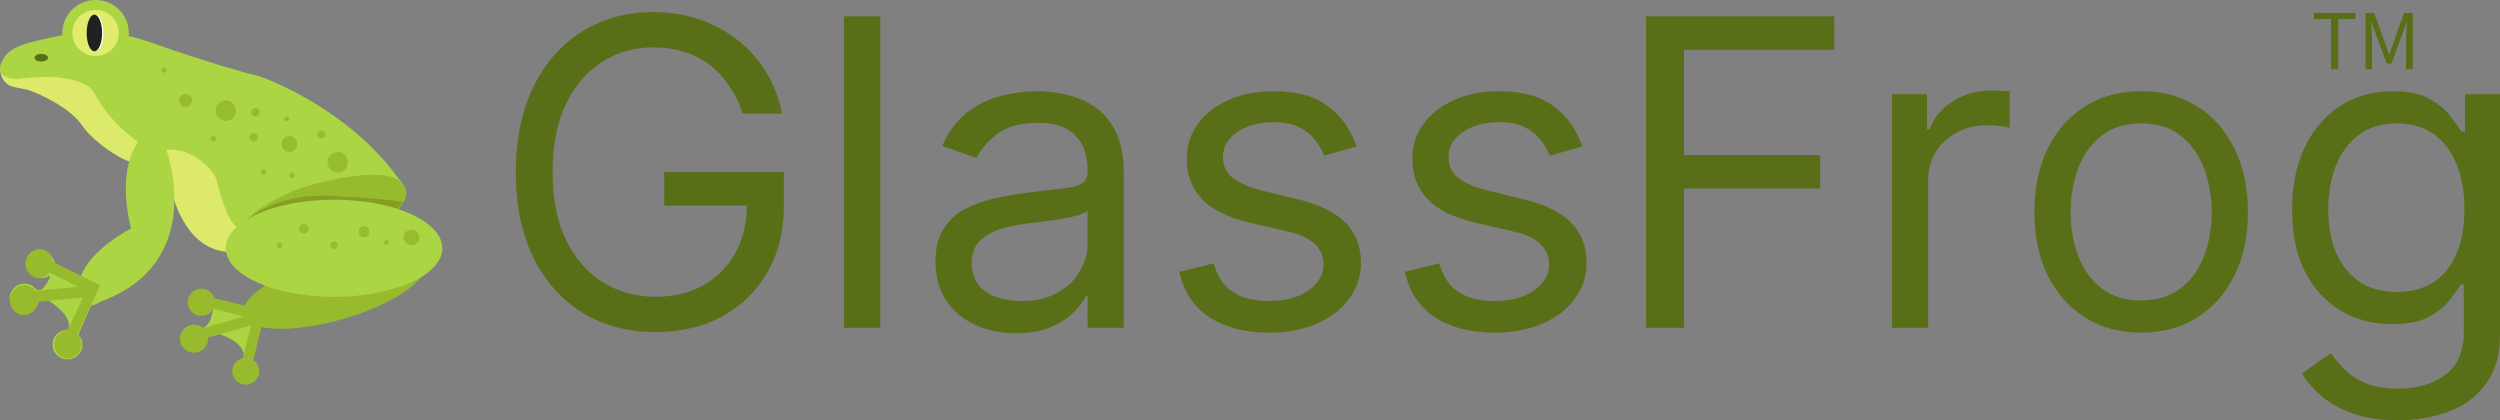 <svg width="232" height="39" viewBox="0 0 232 39" fill="none" xmlns="http://www.w3.org/2000/svg">
<rect x="0" y="0" width="232" height="39" fill="#808080" stroke="none"/>
<path d="M5.989 3.134C4.981 3.554 3.762 4.076 2.376 4.695C1.598 5.041 -0.028 5.779 0.006 6.478C0.012 6.552 0.035 6.671 0.041 6.699C0.442 8.436 1.701 7.954 2.995 8.482C4.288 9.01 6.59 10.123 7.637 11.667C8.685 13.211 11.633 15.141 12.286 14.994L12.417 14.999C12.417 14.999 12.635 13.546 13.064 13.126C13.064 13.126 11.032 12.064 8.897 8.658C8.679 8.368 8.399 8.067 8.044 7.801C6.401 6.552 4.346 6.875 3.785 6.983C1.478 7.051 0.276 6.864 0.167 6.421C0.029 5.819 1.964 4.718 5.989 3.134Z" fill="#DDE96B"/>
<path d="M14.988 13.313L15.967 17.844C15.967 17.844 17.009 22.959 20.981 23.368C24.954 23.776 22.716 20.836 22.716 20.836L21.365 16.93C21.365 16.93 19.51 13.262 14.988 13.313Z" fill="#DDE96B"/>
<path d="M5.01 24.679C5.01 24.679 4.477 26.729 3.602 27.001C2.726 27.274 3.871 27.518 3.871 27.518C3.871 27.518 6.75 29 6.361 30.493C5.971 31.986 8.49 27.501 8.49 27.501L5.01 24.679Z" fill="#ABD543"/>
<path d="M19.848 27.694C19.848 27.694 19.848 29.806 19.069 30.288C18.291 30.771 19.459 30.72 19.459 30.72C19.459 30.72 22.619 31.441 22.619 32.985C22.619 34.529 23.93 29.562 23.93 29.562L19.848 27.694Z" fill="#ABD543"/>
<path d="M7.574 26.672H7.328C7.328 26.638 7.328 26.604 7.334 26.57L7.574 26.672Z" fill="#ABD543"/>
<path d="M8.072 26.672L7.992 26.854L7.574 26.672H8.072Z" fill="#ABD543"/>
<path d="M7.643 27.643L7.557 27.83C7.523 27.773 7.489 27.711 7.46 27.643H7.643Z" fill="#ABD543"/>
<path d="M36.529 19.814C34.44 21.596 22.235 21.114 22.235 21.114C22.235 21.114 21.262 21.5 20.048 16.532C20.048 16.532 18.686 13.784 15.428 13.881C15.428 13.881 19.367 24.344 9.303 28.006C9.303 28.006 8.897 28.279 8.45 28.369L7.277 31.043C7.511 31.288 7.649 31.617 7.649 31.98C7.649 32.741 7.031 33.354 6.263 33.354C5.496 33.354 4.878 32.741 4.878 31.98C4.878 31.219 5.496 30.606 6.263 30.606C6.309 30.606 6.355 30.606 6.395 30.612L7.517 28.057L7.603 27.87H3.619C3.527 28.528 2.955 29.039 2.268 29.039C1.512 29.039 0.9 28.432 0.9 27.682C0.9 26.933 1.512 26.326 2.268 26.326C2.731 26.326 3.138 26.553 3.384 26.899H7.534L7.952 27.081L8.032 26.899H7.534L7.294 26.797L4.535 25.605C4.334 25.741 4.088 25.826 3.825 25.826C3.132 25.826 2.565 25.27 2.565 24.583C2.565 23.896 3.126 23.334 3.825 23.334C4.517 23.334 5.078 23.89 5.078 24.583C5.078 24.651 5.073 24.713 5.061 24.776L7.454 25.809C8.29 23.129 12.171 21.205 12.171 21.205C12.171 21.205 10.711 16.288 12.801 13.154C12.801 13.154 10.225 11.514 8.668 8.476C8.668 8.476 7.58 6.642 2.119 7.273C1.129 7.443 0.31 7.199 0.075 6.694C-0.177 6.166 0.276 5.49 0.39 5.325C1.111 4.258 2.508 3.957 5.285 3.367C5.336 3.355 5.491 3.327 5.485 3.327C5.433 3.344 5.393 3.355 5.376 3.361C5.462 3.344 5.966 3.247 6.092 3.219C6.029 3.225 5.851 3.259 5.496 3.327C6.178 3.123 9.452 2.322 14.02 3.946C19.172 5.779 23.357 6.938 23.746 6.983C24.136 7.028 32.259 9.924 37.022 16.629C37.016 16.629 38.619 18.025 36.529 19.814Z" fill="#ABD543"/>
<path d="M8.072 26.672L7.992 26.854L7.574 26.672H8.072Z" fill="#ABD543"/>
<path d="M8.072 26.672L7.992 26.854L7.574 26.672H8.072Z" fill="#ABD543"/>
<path d="M24.542 29.295L23.5 33.416C23.838 33.638 24.055 34.018 24.055 34.45C24.055 35.137 23.494 35.693 22.802 35.693C22.109 35.693 21.548 35.137 21.548 34.45C21.548 33.859 21.972 33.36 22.533 33.235L23.3 30.192L19.31 31.327C19.316 31.361 19.316 31.39 19.316 31.424C19.316 32.145 18.726 32.73 17.999 32.73C17.277 32.73 16.688 32.145 16.688 31.424C16.688 30.708 17.277 30.124 17.999 30.124C18.331 30.124 18.628 30.243 18.863 30.447L22.653 29.363L19.802 28.653C19.59 29.051 19.167 29.312 18.686 29.312C17.982 29.312 17.415 28.75 17.415 28.051C17.415 27.359 17.982 26.791 18.686 26.791C19.253 26.791 19.733 27.16 19.894 27.671L24.616 28.846L24.508 29.278L24.542 29.295Z" fill="#98BB2D"/>
<path d="M31.802 29.612C36.452 28.282 39.862 25.965 39.418 24.438C38.974 22.91 34.844 22.75 30.193 24.081C25.543 25.411 22.133 27.727 22.577 29.255C23.021 30.782 27.151 30.942 31.802 29.612Z" fill="#98BB2D"/>
<path d="M21.588 21.755C21.588 21.755 23.901 18.281 29.935 16.884C35.962 15.488 36.936 16.691 37.182 16.884C37.422 17.077 38.59 18.042 36.455 19.78C34.308 21.511 21.588 21.755 21.588 21.755Z" fill="#98BB2D"/>
<path d="M21.559 21.755C21.559 21.755 24.124 17.793 30.931 18.179C37.737 18.565 37.348 18.803 37.348 18.803L36.947 19.337L21.559 21.755Z" fill="#869E24"/>
<path d="M30.999 27.546C36.548 27.546 41.046 25.528 41.046 23.038C41.046 20.549 36.548 18.531 30.999 18.531C25.451 18.531 20.953 20.549 20.953 23.038C20.953 25.528 25.451 27.546 30.999 27.546Z" fill="#ABD543"/>
<path d="M3.83 5.706C4.178 5.706 4.46 5.548 4.46 5.354C4.46 5.159 4.178 5.002 3.83 5.002C3.483 5.002 3.201 5.159 3.201 5.354C3.201 5.548 3.483 5.706 3.83 5.706Z" fill="#586F17"/>
<path d="M9.114 26.893L7.202 31.004C7.483 31.305 7.62 31.747 7.529 32.196C7.38 32.911 6.71 33.388 6.034 33.252C5.353 33.116 4.924 32.423 5.073 31.702C5.199 31.083 5.72 30.646 6.298 30.629L7.706 27.597L3.544 28C3.539 28.034 3.539 28.069 3.527 28.102C3.373 28.858 2.668 29.352 1.959 29.21C1.249 29.068 0.796 28.341 0.951 27.586C1.106 26.837 1.81 26.343 2.52 26.485C2.846 26.553 3.115 26.734 3.298 26.99L7.254 26.609L4.609 25.304C4.317 25.673 3.842 25.871 3.373 25.775C2.686 25.633 2.245 24.935 2.394 24.208C2.542 23.481 3.224 22.999 3.911 23.141C4.466 23.254 4.855 23.731 4.907 24.299L9.292 26.468L9.091 26.893H9.114Z" fill="#98BB2D"/>
<path d="M8.868 6.12C10.572 6.12 11.954 4.75 11.954 3.06C11.954 1.37 10.572 0 8.868 0C7.164 0 5.783 1.37 5.783 3.06C5.783 4.75 7.164 6.12 8.868 6.12Z" fill="#ABD543"/>
<path d="M8.868 5.2C10.06 5.2 11.026 4.242 11.026 3.06C11.026 1.878 10.06 0.92 8.868 0.92C7.676 0.92 6.71 1.878 6.71 3.06C6.71 4.242 7.676 5.2 8.868 5.2Z" fill="#E1EC6C"/>
<path d="M31.337 16.01C31.859 16.01 32.282 15.583 32.282 15.056C32.282 14.529 31.859 14.102 31.337 14.102C30.815 14.102 30.392 14.529 30.392 15.056C30.392 15.583 30.815 16.01 31.337 16.01Z" fill="#99BC2E"/>
<path d="M20.953 11.224C21.474 11.224 21.897 10.797 21.897 10.27C21.897 9.743 21.474 9.316 20.953 9.316C20.431 9.316 20.008 9.743 20.008 10.27C20.008 10.797 20.431 11.224 20.953 11.224Z" fill="#99BC2E"/>
<path d="M26.855 14.102C27.259 14.102 27.587 13.769 27.587 13.359C27.587 12.948 27.259 12.615 26.855 12.615C26.45 12.615 26.122 12.948 26.122 13.359C26.122 13.769 26.45 14.102 26.855 14.102Z" fill="#99BC2E"/>
<path d="M19.796 13.137C19.939 13.137 20.054 13.02 20.054 12.876C20.054 12.732 19.939 12.615 19.796 12.615C19.654 12.615 19.539 12.732 19.539 12.876C19.539 13.02 19.654 13.137 19.796 13.137Z" fill="#99BC2E"/>
<path d="M24.479 16.214C24.621 16.214 24.737 16.097 24.737 15.953C24.737 15.809 24.621 15.692 24.479 15.692C24.337 15.692 24.221 15.809 24.221 15.953C24.221 16.097 24.337 16.214 24.479 16.214Z" fill="#99BC2E"/>
<path d="M23.706 10.815C23.924 10.815 24.101 10.635 24.101 10.412C24.101 10.19 23.924 10.009 23.706 10.009C23.488 10.009 23.311 10.19 23.311 10.412C23.311 10.635 23.488 10.815 23.706 10.815Z" fill="#99BC2E"/>
<path d="M23.71 13.114C23.912 13.024 24.001 12.786 23.909 12.583C23.816 12.38 23.578 12.289 23.376 12.379C23.174 12.469 23.086 12.707 23.178 12.91C23.27 13.113 23.508 13.204 23.71 13.114Z" fill="#99BC2E"/>
<path d="M17.47 9.878C17.772 9.742 17.905 9.385 17.766 9.079C17.627 8.773 17.269 8.635 16.966 8.77C16.664 8.905 16.531 9.263 16.67 9.569C16.809 9.875 17.167 10.013 17.47 9.878Z" fill="#99BC2E"/>
<path d="M27.112 16.527C27.255 16.527 27.37 16.41 27.37 16.265C27.37 16.121 27.255 16.004 27.112 16.004C26.97 16.004 26.855 16.121 26.855 16.265C26.855 16.41 26.97 16.527 27.112 16.527Z" fill="#99BC2E"/>
<path d="M29.826 12.842C30.031 12.842 30.198 12.674 30.198 12.467C30.198 12.26 30.031 12.093 29.826 12.093C29.62 12.093 29.454 12.26 29.454 12.467C29.454 12.674 29.62 12.842 29.826 12.842Z" fill="#99BC2E"/>
<path d="M26.609 11.292C26.738 11.292 26.843 11.185 26.843 11.054C26.843 10.922 26.738 10.815 26.609 10.815C26.479 10.815 26.374 10.922 26.374 11.054C26.374 11.185 26.479 11.292 26.609 11.292Z" fill="#99BC2E"/>
<path d="M15.222 6.756C15.352 6.756 15.457 6.649 15.457 6.518C15.457 6.386 15.352 6.279 15.222 6.279C15.093 6.279 14.988 6.386 14.988 6.518C14.988 6.649 15.093 6.756 15.222 6.756Z" fill="#99BC2E"/>
<path d="M25.956 23.038C26.098 23.038 26.214 22.922 26.214 22.777C26.214 22.633 26.098 22.516 25.956 22.516C25.814 22.516 25.698 22.633 25.698 22.777C25.698 22.922 25.814 23.038 25.956 23.038Z" fill="#99BC2E"/>
<path d="M30.982 23.107C31.172 23.107 31.326 22.949 31.326 22.755C31.326 22.56 31.172 22.402 30.982 22.402C30.793 22.402 30.639 22.56 30.639 22.755C30.639 22.949 30.793 23.107 30.982 23.107Z" fill="#99BC2E"/>
<path d="M33.782 22.045C34.069 22.045 34.302 21.808 34.302 21.517C34.302 21.225 34.069 20.989 33.782 20.989C33.494 20.989 33.261 21.225 33.261 21.517C33.261 21.808 33.494 22.045 33.782 22.045Z" fill="#99BC2E"/>
<path d="M28.194 21.687C28.441 21.687 28.641 21.489 28.641 21.244C28.641 21 28.441 20.802 28.194 20.802C27.948 20.802 27.748 21 27.748 21.244C27.748 21.489 27.948 21.687 28.194 21.687Z" fill="#99BC2E"/>
<path d="M35.865 22.743C35.992 22.743 36.094 22.642 36.094 22.516C36.094 22.391 35.992 22.289 35.865 22.289C35.739 22.289 35.636 22.391 35.636 22.516C35.636 22.642 35.739 22.743 35.865 22.743Z" fill="#99BC2E"/>
<path d="M38.189 22.766C38.594 22.766 38.922 22.441 38.922 22.039C38.922 21.638 38.594 21.312 38.189 21.312C37.785 21.312 37.457 21.638 37.457 22.039C37.457 22.441 37.785 22.766 38.189 22.766Z" fill="#99BC2E"/>
<path d="M8.914 4.723C9.284 4.723 9.584 3.979 9.584 3.06C9.584 2.141 9.284 1.397 8.914 1.397C8.544 1.397 8.244 2.141 8.244 3.06C8.244 3.979 8.544 4.723 8.914 4.723Z" fill="white"/>
<path d="M8.759 4.758C9.155 4.758 9.475 3.998 9.475 3.06C9.475 2.123 9.155 1.363 8.759 1.363C8.364 1.363 8.044 2.123 8.044 3.06C8.044 3.998 8.364 4.758 8.759 4.758Z" fill="#212121"/>
<path d="M68.926 10.549C68.613 9.599 68.201 8.747 67.688 7.995C67.186 7.233 66.583 6.583 65.881 6.047C65.189 5.511 64.401 5.102 63.519 4.819C62.637 4.537 61.669 4.396 60.616 4.396C58.889 4.396 57.319 4.838 55.906 5.723C54.492 6.607 53.368 7.91 52.533 9.632C51.699 11.354 51.281 13.466 51.281 15.968C51.281 18.471 51.703 20.583 52.548 22.305C53.392 24.027 54.535 25.33 55.977 26.214C57.419 27.098 59.041 27.541 60.844 27.541C62.513 27.541 63.984 27.188 65.255 26.482C66.536 25.767 67.532 24.76 68.243 23.462C68.964 22.154 69.325 20.616 69.325 18.847L70.406 19.073H61.641V15.968H72.74V19.073C72.74 21.453 72.228 23.523 71.203 25.283C70.188 27.042 68.784 28.406 66.991 29.375C65.208 30.335 63.158 30.815 60.844 30.815C58.263 30.815 55.996 30.213 54.042 29.008C52.097 27.804 50.579 26.092 49.488 23.871C48.407 21.651 47.866 19.017 47.866 15.968C47.866 13.682 48.174 11.626 48.791 9.801C49.417 7.966 50.299 6.405 51.438 5.116C52.576 3.827 53.923 2.839 55.479 2.152C57.035 1.465 58.747 1.122 60.616 1.122C62.153 1.122 63.585 1.352 64.913 1.813C66.251 2.265 67.442 2.909 68.485 3.747C69.538 4.575 70.416 5.567 71.118 6.725C71.82 7.872 72.304 9.147 72.569 10.549H68.926Z" fill="#586F17"/>
<path d="M81.687 1.517V30.42H78.329V1.517H81.687Z" fill="#586F17"/>
<path d="M94.27 30.928C92.885 30.928 91.628 30.669 90.499 30.151C89.37 29.625 88.474 28.867 87.81 27.879C87.146 26.882 86.814 25.678 86.814 24.267C86.814 23.025 87.06 22.018 87.554 21.246C88.047 20.465 88.706 19.854 89.532 19.412C90.357 18.97 91.268 18.64 92.264 18.424C93.269 18.198 94.28 18.019 95.295 17.888C96.623 17.718 97.7 17.591 98.525 17.507C99.36 17.413 99.967 17.257 100.347 17.041C100.735 16.825 100.93 16.448 100.93 15.912V15.799C100.93 14.406 100.546 13.325 99.777 12.553C99.018 11.782 97.866 11.396 96.319 11.396C94.716 11.396 93.459 11.744 92.548 12.44C91.638 13.136 90.997 13.88 90.627 14.67L87.44 13.541C88.009 12.224 88.768 11.198 89.717 10.464C90.675 9.721 91.718 9.204 92.847 8.912C93.986 8.611 95.105 8.46 96.206 8.46C96.908 8.46 97.714 8.545 98.625 8.714C99.545 8.874 100.432 9.208 101.286 9.716C102.149 10.225 102.865 10.991 103.434 12.017C104.004 13.042 104.288 14.416 104.288 16.138V30.42H100.93V27.484H100.759C100.532 27.955 100.152 28.458 99.621 28.994C99.09 29.53 98.383 29.987 97.501 30.363C96.618 30.739 95.541 30.928 94.27 30.928ZM94.783 27.936C96.111 27.936 97.23 27.677 98.141 27.16C99.061 26.642 99.754 25.974 100.218 25.156C100.693 24.337 100.93 23.476 100.93 22.573V19.525C100.788 19.694 100.475 19.849 99.991 19.99C99.516 20.122 98.966 20.24 98.34 20.343C97.723 20.437 97.121 20.522 96.533 20.597C95.954 20.663 95.485 20.72 95.124 20.767C94.251 20.88 93.435 21.063 92.677 21.317C91.927 21.562 91.32 21.933 90.855 22.432C90.4 22.921 90.172 23.589 90.172 24.436C90.172 25.593 90.604 26.468 91.467 27.061C92.34 27.644 93.445 27.936 94.783 27.936Z" fill="#586F17"/>
<path d="M125.9 13.597L122.883 14.444C122.694 13.945 122.414 13.461 122.044 12.991C121.683 12.511 121.19 12.116 120.564 11.805C119.938 11.495 119.136 11.339 118.159 11.339C116.821 11.339 115.707 11.645 114.815 12.257C113.933 12.859 113.492 13.626 113.492 14.557C113.492 15.385 113.795 16.039 114.402 16.519C115.009 16.998 115.958 17.398 117.248 17.718L120.493 18.509C122.447 18.979 123.903 19.699 124.861 20.668C125.82 21.627 126.299 22.865 126.299 24.379C126.299 25.621 125.938 26.732 125.217 27.71C124.506 28.688 123.51 29.46 122.229 30.024C120.948 30.589 119.459 30.871 117.761 30.871C115.531 30.871 113.686 30.391 112.225 29.432C110.764 28.472 109.839 27.07 109.45 25.226L112.638 24.436C112.941 25.602 113.515 26.477 114.36 27.061C115.213 27.644 116.328 27.936 117.704 27.936C119.269 27.936 120.512 27.607 121.432 26.948C122.362 26.28 122.827 25.48 122.827 24.549C122.827 23.796 122.561 23.166 122.03 22.658C121.498 22.14 120.683 21.755 119.582 21.5L115.939 20.654C113.937 20.183 112.467 19.454 111.528 18.466C110.598 17.469 110.133 16.222 110.133 14.726C110.133 13.503 110.48 12.421 111.172 11.48C111.874 10.54 112.828 9.801 114.032 9.265C115.247 8.729 116.622 8.46 118.159 8.46C120.322 8.46 122.02 8.931 123.253 9.872C124.496 10.812 125.378 12.054 125.9 13.597Z" fill="#586F17"/>
<path d="M146.836 13.597L143.82 14.444C143.63 13.945 143.35 13.461 142.98 12.991C142.619 12.511 142.126 12.116 141.5 11.805C140.874 11.495 140.072 11.339 139.095 11.339C137.758 11.339 136.643 11.645 135.751 12.257C134.869 12.859 134.428 13.626 134.428 14.557C134.428 15.385 134.731 16.039 135.338 16.519C135.946 16.998 136.894 17.398 138.184 17.718L141.429 18.509C143.383 18.979 144.839 19.699 145.798 20.668C146.756 21.627 147.235 22.865 147.235 24.379C147.235 25.621 146.874 26.732 146.153 27.71C145.442 28.688 144.446 29.46 143.165 30.024C141.884 30.589 140.395 30.871 138.697 30.871C136.467 30.871 134.622 30.391 133.161 29.432C131.7 28.472 130.775 27.07 130.386 25.226L133.574 24.436C133.877 25.602 134.451 26.477 135.296 27.061C136.15 27.644 137.264 27.936 138.64 27.936C140.205 27.936 141.448 27.607 142.368 26.948C143.298 26.28 143.763 25.48 143.763 24.549C143.763 23.796 143.497 23.166 142.966 22.658C142.434 22.14 141.619 21.755 140.518 21.5L136.875 20.654C134.874 20.183 133.403 19.454 132.464 18.466C131.534 17.469 131.069 16.222 131.069 14.726C131.069 13.503 131.416 12.421 132.108 11.48C132.81 10.54 133.764 9.801 134.968 9.265C136.183 8.729 137.558 8.46 139.095 8.46C141.258 8.46 142.956 8.931 144.19 9.872C145.432 10.812 146.315 12.054 146.836 13.597Z" fill="#586F17"/>
<path d="M152.745 30.42V1.517H170.22V4.622H156.274V14.388H168.911V17.492H156.274V30.42H152.745Z" fill="#586F17"/>
<path d="M175.574 30.42V8.743H178.819V12.017H179.046C179.445 10.944 180.166 10.074 181.209 9.406C182.253 8.738 183.429 8.404 184.738 8.404C184.985 8.404 185.293 8.409 185.663 8.418C186.033 8.428 186.313 8.442 186.503 8.46V11.847C186.389 11.819 186.128 11.777 185.72 11.72C185.322 11.655 184.9 11.622 184.454 11.622C183.391 11.622 182.442 11.843 181.608 12.285C180.782 12.718 180.128 13.32 179.644 14.091C179.17 14.853 178.932 15.724 178.932 16.702V30.42H175.574Z" fill="#586F17"/>
<path d="M198.698 30.871C196.725 30.871 194.993 30.405 193.504 29.474C192.024 28.543 190.867 27.239 190.032 25.565C189.206 23.89 188.794 21.933 188.794 19.694C188.794 17.436 189.206 15.465 190.032 13.781C190.867 12.097 192.024 10.789 193.504 9.858C194.993 8.926 196.725 8.46 198.698 8.46C200.671 8.46 202.398 8.926 203.878 9.858C205.367 10.789 206.525 12.097 207.35 13.781C208.185 15.465 208.602 17.436 208.602 19.694C208.602 21.933 208.185 23.89 207.35 25.565C206.525 27.239 205.367 28.543 203.878 29.474C202.398 30.405 200.671 30.871 198.698 30.871ZM198.698 27.879C200.197 27.879 201.43 27.498 202.398 26.736C203.365 25.974 204.082 24.972 204.547 23.73C205.011 22.488 205.244 21.143 205.244 19.694C205.244 18.245 205.011 16.895 204.547 15.644C204.082 14.392 203.365 13.381 202.398 12.61C201.43 11.838 200.197 11.452 198.698 11.452C197.199 11.452 195.966 11.838 194.998 12.61C194.03 13.381 193.314 14.392 192.849 15.644C192.385 16.895 192.152 18.245 192.152 19.694C192.152 21.143 192.385 22.488 192.849 23.73C193.314 24.972 194.03 25.974 194.998 26.736C195.966 27.498 197.199 27.879 198.698 27.879Z" fill="#586F17"/>
<path d="M222.551 39C220.929 39 219.534 38.793 218.368 38.379C217.201 37.974 216.228 37.438 215.45 36.77C214.682 36.112 214.07 35.406 213.615 34.653L216.29 32.791C216.594 33.186 216.978 33.637 217.443 34.145C217.907 34.663 218.543 35.11 219.349 35.486C220.165 35.872 221.233 36.065 222.551 36.065C224.316 36.065 225.772 35.641 226.92 34.794C228.068 33.948 228.642 32.621 228.642 30.815V26.412H228.357C228.11 26.807 227.759 27.296 227.304 27.879C226.858 28.453 226.213 28.966 225.369 29.418C224.534 29.86 223.405 30.081 221.982 30.081C220.217 30.081 218.633 29.667 217.229 28.839C215.835 28.011 214.729 26.807 213.914 25.226C213.107 23.645 212.704 21.726 212.704 19.468C212.704 17.248 213.098 15.314 213.885 13.668C214.672 12.012 215.768 10.732 217.172 9.829C218.576 8.917 220.198 8.46 222.039 8.46C223.462 8.46 224.591 8.696 225.426 9.166C226.27 9.627 226.915 10.154 227.361 10.747C227.816 11.33 228.167 11.81 228.414 12.186H228.756V8.743H232V31.041C232 32.903 231.573 34.418 230.719 35.585C229.875 36.761 228.737 37.622 227.304 38.167C225.881 38.722 224.297 39 222.551 39ZM222.437 27.089C223.784 27.089 224.923 26.783 225.853 26.172C226.782 25.56 227.489 24.68 227.973 23.533C228.457 22.385 228.699 21.011 228.699 19.412C228.699 17.85 228.461 16.472 227.987 15.277C227.513 14.082 226.811 13.146 225.881 12.468C224.951 11.791 223.803 11.452 222.437 11.452C221.014 11.452 219.829 11.81 218.88 12.525C217.941 13.24 217.234 14.2 216.76 15.404C216.295 16.608 216.062 17.944 216.062 19.412C216.062 20.917 216.299 22.248 216.774 23.406C217.258 24.553 217.969 25.457 218.908 26.115C219.857 26.764 221.033 27.089 222.437 27.089Z" fill="#586F17"/>
<path d="M216.316 6.419V1.761H214.729V1.205H218.576V1.761H216.989V6.419H216.316Z" fill="#586F17"/>
<path d="M219.522 6.419V1.205H220.324L221.334 3.987C221.398 4.167 221.459 4.349 221.518 4.535C221.582 4.715 221.646 4.895 221.71 5.075H221.742C221.806 4.895 221.865 4.715 221.919 4.535C221.977 4.349 222.039 4.167 222.103 3.987L223.097 1.205H223.906V6.419H223.281V3.549C223.281 3.316 223.292 3.059 223.313 2.778C223.335 2.492 223.353 2.235 223.369 2.007H223.337L222.92 3.192L221.927 5.894H221.486L220.492 3.192L220.075 2.007H220.043C220.059 2.235 220.075 2.492 220.091 2.778C220.113 3.059 220.123 3.316 220.123 3.549V6.419H219.522Z" fill="#586F17"/>
</svg>
